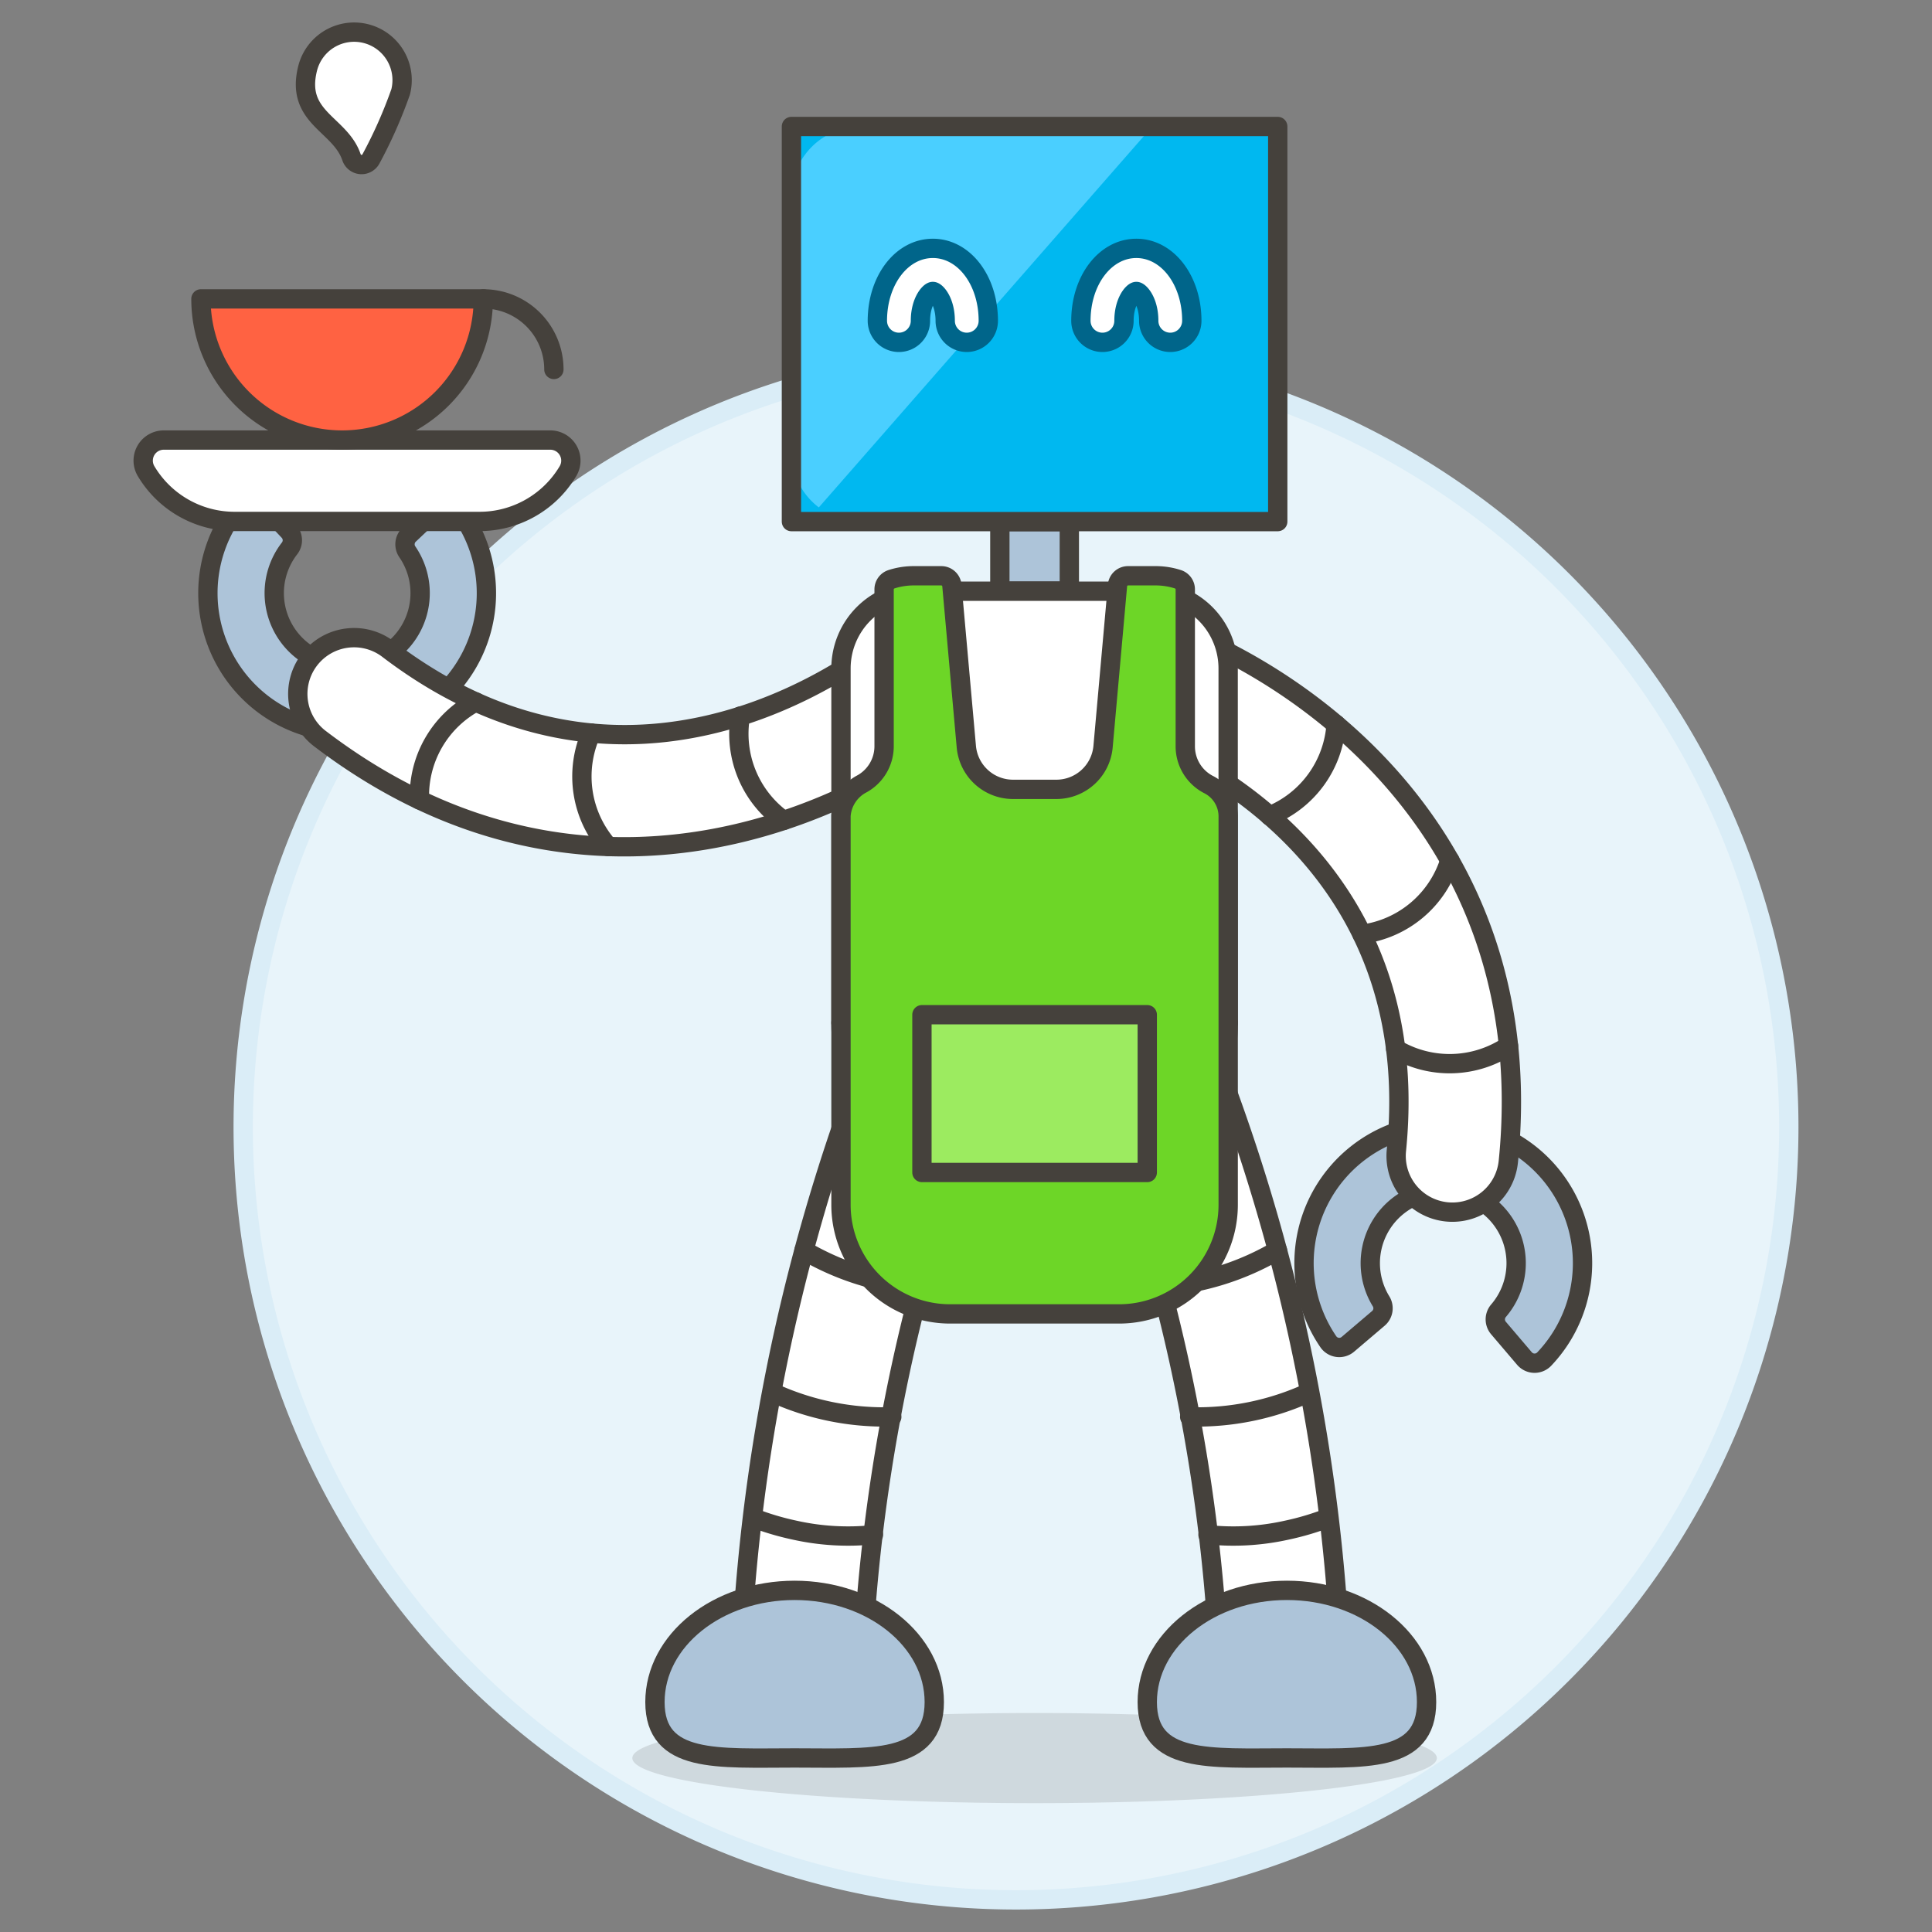 <svg xmlns="http://www.w3.org/2000/svg" version="1.1" xmlns:xlink="http://www.w3.org/1999/xlink" xmlns:svgjs="http://svgjs.com/svgjs" viewBox="0 0 200 200" width="200" height="200"><rect x="0" y="0" width="200" height="200" fill="#808080" stroke="none"/><g transform="matrix(2,0,0,2,0,0)"><path d="M12.588 58.337 A40.000 40.000 0 1 0 92.588 58.337 A40.000 40.000 0 1 0 12.588 58.337 Z" fill="#e8f4fa" stroke="#daedf7" stroke-miterlimit="10"></path><path d="M32.729 90.998 A20.821 2.332 0 1 0 74.371 90.998 A20.821 2.332 0 1 0 32.729 90.998 Z" fill="#45413c" opacity=".15"></path><path d="M22.683,26.249a.688.688,0,0,1,1.018.084A7.208,7.208,0,1,1,12.5,26.007a.689.689,0,0,1,1.021-.025l1.424,1.51a.686.686,0,0,1,.043.892,3.776,3.776,0,1,0,6.095.178.686.686,0,0,1,.095-.888Z" fill="#adc4d9" stroke="#45413c" stroke-linecap="round" stroke-linejoin="round"></path><path d="M51.077,36.281c-.054.061-.111.119-.171.176-5.667,5.332-20.127,12.572-34.3,1.81a2.912,2.912,0,1,1,3.521-4.638C33.875,44.07,46.4,32.7,46.922,32.211a2.911,2.911,0,0,1,4.155,4.07Z" fill="#ffffff" stroke="#45413c" stroke-linecap="round" stroke-linejoin="round"></path><path d="M21.712,41.4a5.5,5.5,0,0,1,2.912-5.067" fill="none" stroke="#45413c" stroke-linecap="round" stroke-linejoin="round"></path><path d="M31.484,43.816a5.5,5.5,0,0,1-.885-5.873" fill="none" stroke="#45413c" stroke-linecap="round" stroke-linejoin="round"></path><path d="M40.559,42.466a5.5,5.5,0,0,1-2.239-5.4" fill="none" stroke="#45413c" stroke-linecap="round" stroke-linejoin="round"></path><path d="M69.765,69.582a.687.687,0,0,1-1.012-.135,7.208,7.208,0,1,1,11.174.9.689.689,0,0,1-1.02-.028l-1.346-1.581a.688.688,0,0,1,0-.893,3.775,3.775,0,1,0-6.077-.488.686.686,0,0,1-.14.882Z" fill="#adc4d9" stroke="#45413c" stroke-linecap="round" stroke-linejoin="round"></path><path d="M58.392,31.753c.08.015.159.033.239.054,7.5,2.053,21.227,10.611,19.44,28.315a2.911,2.911,0,1,1-5.793-.584c1.734-17.174-14.5-21.922-15.191-22.117a2.911,2.911,0,0,1,1.3-5.668Z" fill="#ffffff" stroke="#45413c" stroke-linecap="round" stroke-linejoin="round"></path><path d="M78.082,54.133a5.5,5.5,0,0,1-5.842.16" fill="none" stroke="#45413c" stroke-linecap="round" stroke-linejoin="round"></path><path d="M75.043,44.537A5.5,5.5,0,0,1,70.5,48.356" fill="none" stroke="#45413c" stroke-linecap="round" stroke-linejoin="round"></path><path d="M69.157,37.5a5.5,5.5,0,0,1-3.438,4.727" fill="none" stroke="#45413c" stroke-linecap="round" stroke-linejoin="round"></path><path d="M66.418,90.359c.108,0,.213-.014.316-.029a3.146,3.146,0,0,0,2.7-3.241A98.24,98.24,0,0,0,63.112,55.4a3.147,3.147,0,0,0-5.9,2.2A93.146,93.146,0,0,1,63.15,87.341,3.145,3.145,0,0,0,66.418,90.359Z" fill="#ffffff" stroke="#45413c" stroke-linecap="round" stroke-linejoin="round"></path><path d="M73.839,88.1c0,3.194-3.236,2.891-7.228,2.891s-7.229.3-7.229-2.891,3.236-5.783,7.229-5.783S73.839,84.905,73.839,88.1Z" fill="#adc4d9" stroke="#45413c" stroke-linecap="round" stroke-linejoin="round"></path><path d="M60.091,66.6a13.9,13.9,0,0,0,6.03-1.879" fill="none" stroke="#45413c" stroke-linecap="round" stroke-linejoin="round"></path><path d="M61.578,73.336a13.89,13.89,0,0,0,6.18-1.262" fill="none" stroke="#45413c" stroke-linecap="round" stroke-linejoin="round"></path><path d="M62.526,79.437a12.689,12.689,0,0,0,4.088-.239,13.96,13.96,0,0,0,2.136-.636" fill="none" stroke="#45413c" stroke-linecap="round" stroke-linejoin="round"></path><path d="M41,90.33a3.146,3.146,0,0,1-2.7-3.241A98.24,98.24,0,0,1,44.624,55.4a3.146,3.146,0,0,1,5.894,2.2,93.2,93.2,0,0,0-5.932,29.737,3.146,3.146,0,0,1-3.269,3.018C41.21,90.354,41.105,90.345,41,90.33Z" fill="#ffffff" stroke="#45413c" stroke-linecap="round" stroke-linejoin="round"></path><path d="M51.752 26.998H55.348V30.594H51.752z" fill="#adc4d9" stroke="#45413c" stroke-linecap="round" stroke-linejoin="round"></path><path d="M63.571,52.938H43.529V34.6a4,4,0,0,1,4-4H59.569a4,4,0,0,1,4,4Z" fill="#ffffff" stroke="#45413c" stroke-linecap="round" stroke-linejoin="round"></path><path d="M63.571,52.938a10.021,10.021,0,0,1-20.042,0Z" fill="#f0f0f0" stroke="#45413c" stroke-linecap="round" stroke-linejoin="round"></path><path d="M33.9,88.1c0,3.194,3.237,2.891,7.229,2.891s7.229.3,7.229-2.891-3.237-5.783-7.229-5.783S33.9,84.905,33.9,88.1Z" fill="#adc4d9" stroke="#45413c" stroke-linecap="round" stroke-linejoin="round"></path><path d="M47.644,66.6a13.9,13.9,0,0,1-6.029-1.879" fill="none" stroke="#45413c" stroke-linecap="round" stroke-linejoin="round"></path><path d="M46.158,73.336a13.89,13.89,0,0,1-6.18-1.262" fill="none" stroke="#45413c" stroke-linecap="round" stroke-linejoin="round"></path><path d="M45.21,79.437a12.7,12.7,0,0,1-4.089-.239,13.914,13.914,0,0,1-2.135-.636" fill="none" stroke="#45413c" stroke-linecap="round" stroke-linejoin="round"></path><path d="M43.529,42.225A2.023,2.023,0,0,1,44.561,40.6a2.224,2.224,0,0,0,1.2-1.973V30.505a.549.549,0,0,1,.381-.523,3.74,3.74,0,0,1,1.15-.18h1.43a.551.551,0,0,1,.548.5l.747,8.346a2.426,2.426,0,0,0,2.416,2.209h2.245a2.426,2.426,0,0,0,2.416-2.209l.747-8.346a.549.549,0,0,1,.548-.5h1.429a3.736,3.736,0,0,1,1.15.18.549.549,0,0,1,.382.523v8.126A2.225,2.225,0,0,0,62.539,40.6a1.846,1.846,0,0,1,1.032,1.621l0,20.14a5.648,5.648,0,0,1-5.648,5.647H49.178a5.649,5.649,0,0,1-5.649-5.648Z" fill="#6dd627" stroke="#45413c" stroke-linecap="round" stroke-linejoin="round"></path><path d="M47.719 52.521 L59.382 52.521 L59.382 60.688 L47.719 60.688 Z" fill="#9ceb60" stroke="#45413c" stroke-linecap="round" stroke-linejoin="round"></path><path d="M40.964 6.547 L66.136 6.547 L66.136 26.998 L40.964 26.998 Z" fill="#00b8f0"></path><path d="M42.382,26.264A3.592,3.592,0,0,1,40.964,23.4V10.143a3.6,3.6,0,0,1,3.6-3.6H59.646Z" fill="#4acfff"></path><path d="M40.964 6.547 L66.136 6.547 L66.136 26.998 L40.964 26.998 Z" fill="none" stroke="#45413c" stroke-linecap="round" stroke-linejoin="round"></path><path d="M50.039,17.72a1.116,1.116,0,0,1-1.115-1.115c0-1-.476-1.519-.64-1.519s-.642.523-.642,1.519a1.115,1.115,0,1,1-2.23,0c0-2.1,1.261-3.749,2.872-3.749s2.87,1.647,2.87,3.749A1.117,1.117,0,0,1,50.039,17.72Z" fill="#ffffff" stroke="#00658a" stroke-linecap="round" stroke-linejoin="round"></path><path d="M60.573,17.72a1.116,1.116,0,0,1-1.115-1.115c0-1-.476-1.519-.641-1.519s-.64.523-.64,1.519a1.115,1.115,0,0,1-2.23,0c0-2.1,1.261-3.749,2.87-3.749s2.871,1.647,2.871,3.749A1.117,1.117,0,0,1,60.573,17.72Z" fill="#ffffff" stroke="#00658a" stroke-linecap="round" stroke-linejoin="round"></path><path d="M8.47,22.777a1.065,1.065,0,0,0-.9,1.624,5.332,5.332,0,0,0,4.59,2.589H24.8a5.329,5.329,0,0,0,4.59-2.589,1.065,1.065,0,0,0-.9-1.624Z" fill="#ffffff" stroke="#45413c" stroke-linecap="round" stroke-linejoin="round"></path><path d="M25.015,15.47a7.307,7.307,0,0,1-14.614,0Z" fill="#ff6242" stroke="#45413c" stroke-linecap="round" stroke-linejoin="round"></path><path d="M25.015,15.47a3.653,3.653,0,0,1,3.654,3.653" fill="none" stroke="#45413c" stroke-linecap="round" stroke-linejoin="round"></path><path d="M18.933,1.738a2.482,2.482,0,0,0-3.011,1.805c-.642,2.563,1.688,2.862,2.272,4.6a.55.55,0,0,0,1.012.072,24.057,24.057,0,0,0,1.532-3.46A2.483,2.483,0,0,0,18.933,1.738Z" fill="#ffffff" stroke="#45413c" stroke-linecap="round" stroke-linejoin="round"></path></g></svg>